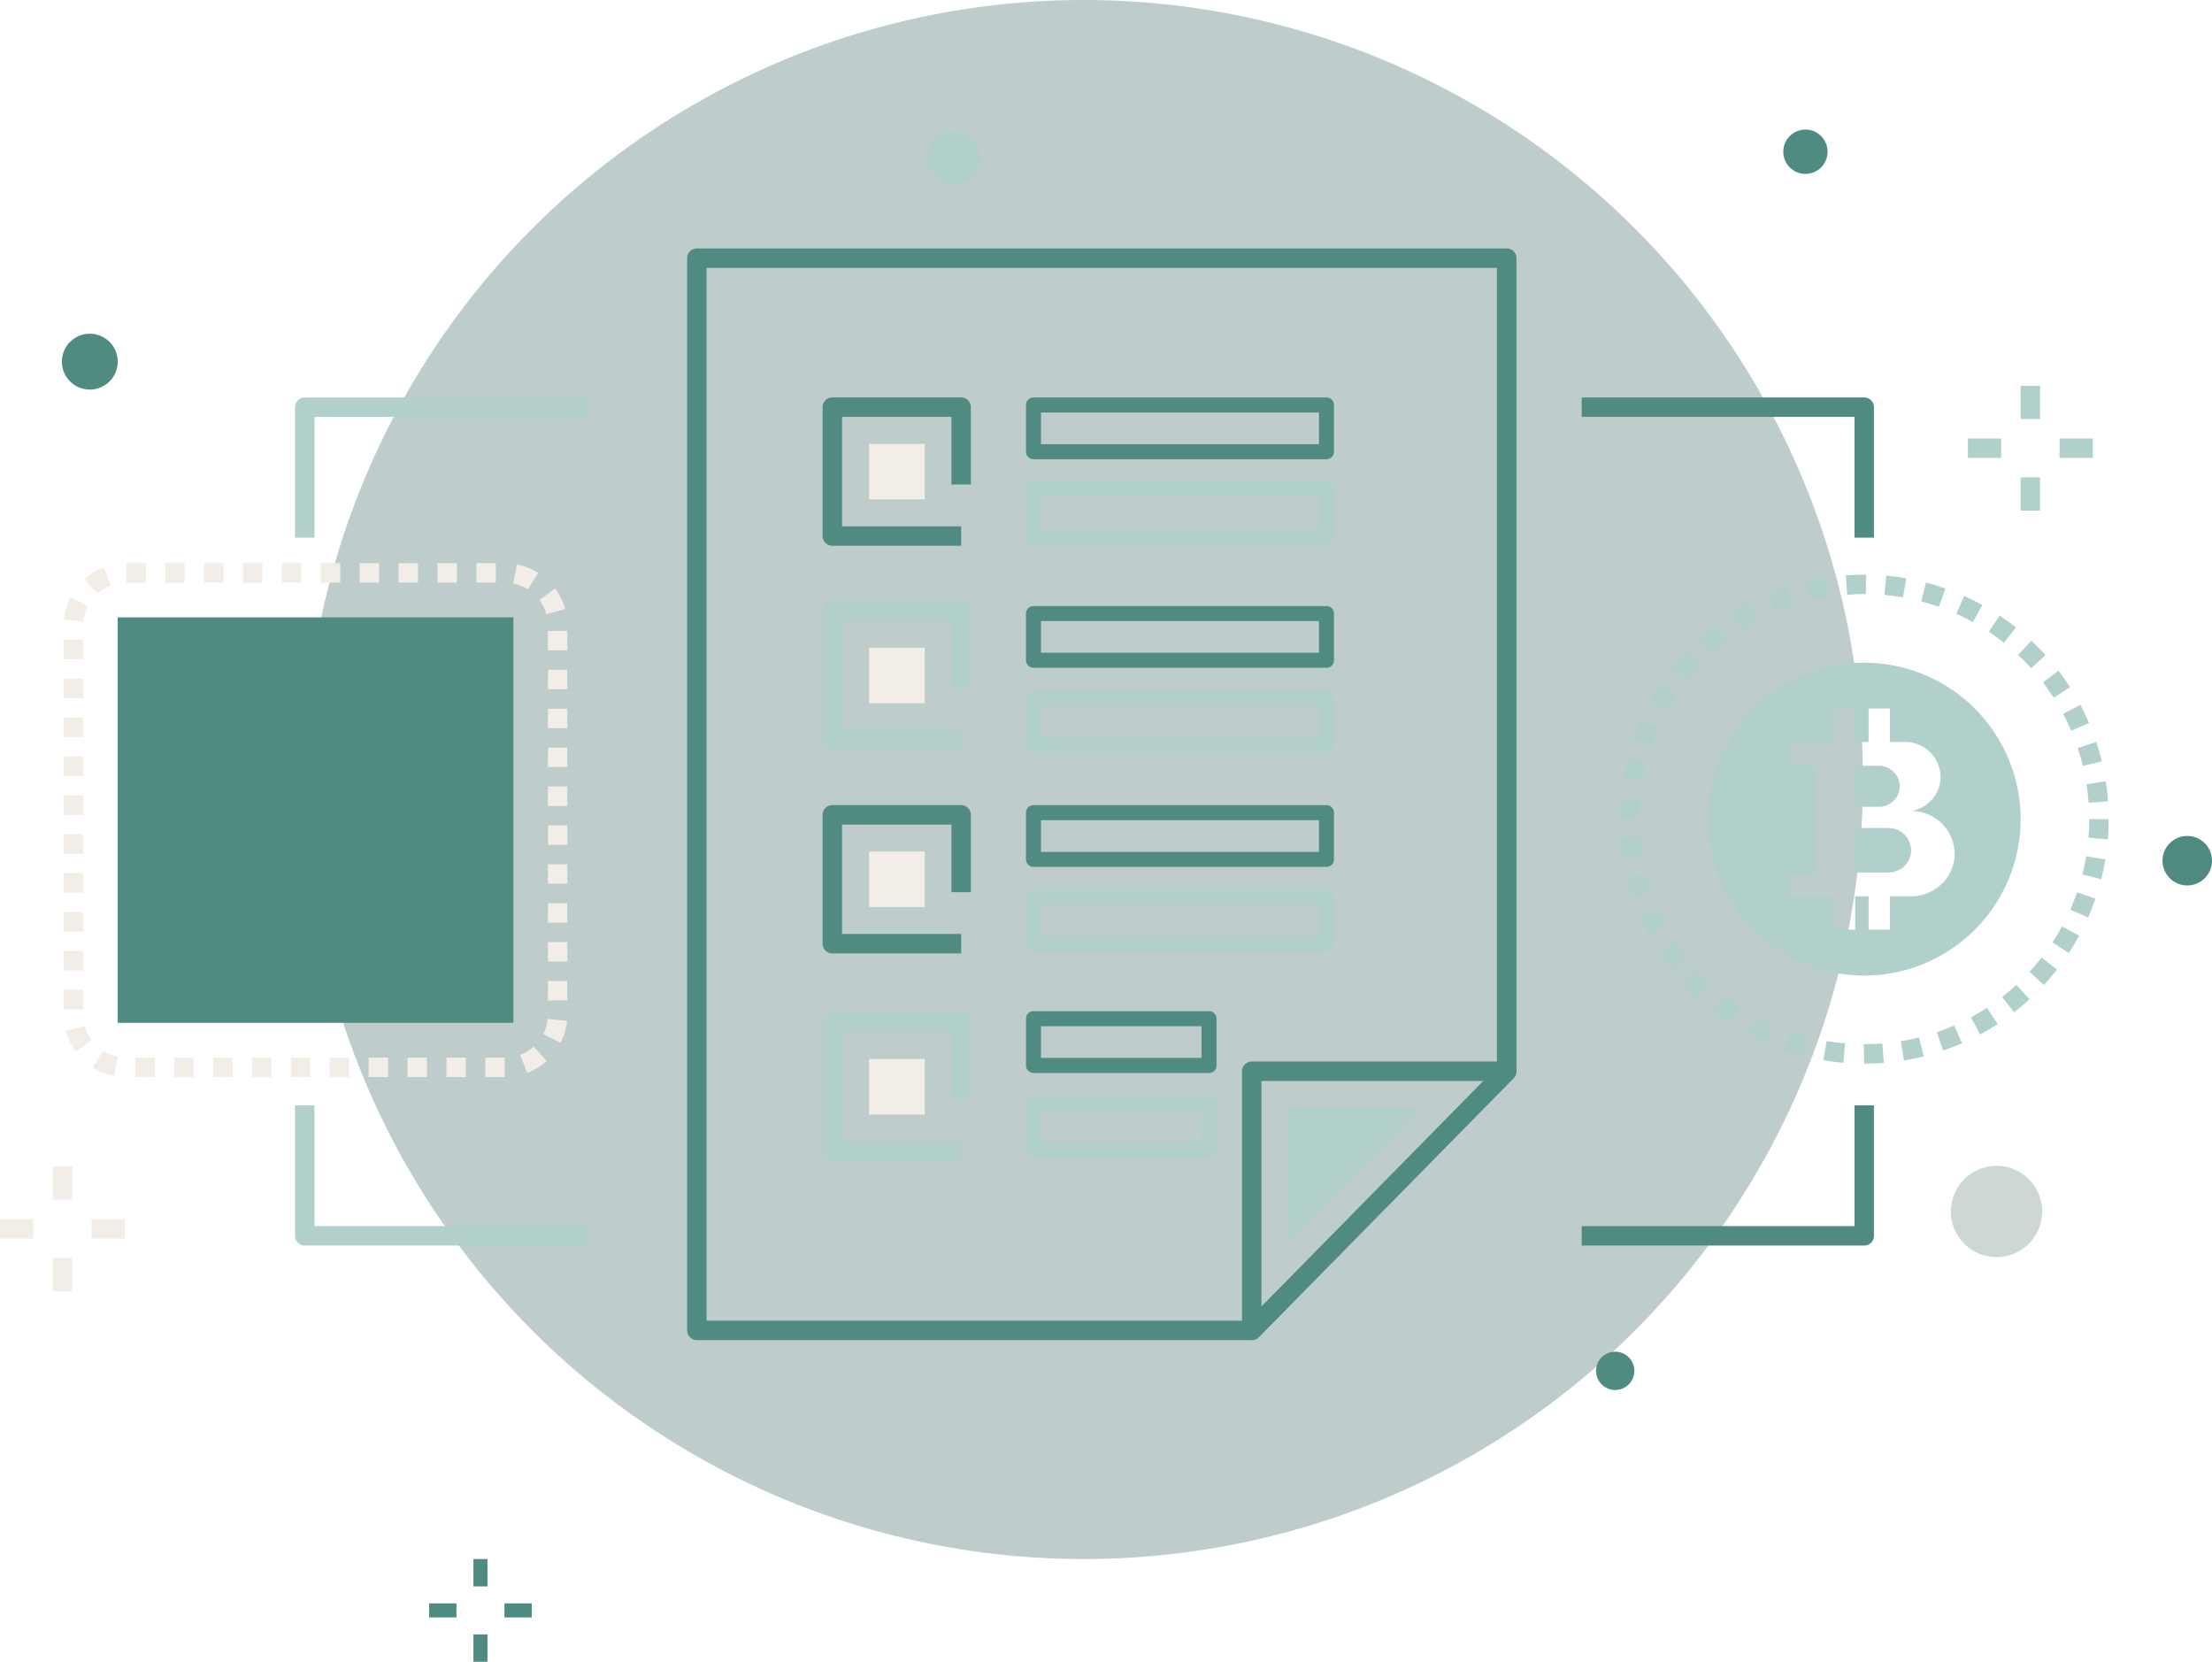 <svg xmlns="http://www.w3.org/2000/svg" width="286.027" height="214.833" viewBox="0 0 286.027 214.833">
  <g id="illustration" transform="translate(-44 -373)">
    <g id="background" transform="translate(0.063 150.001)">
      <circle id="Ellipse_1999" data-name="Ellipse 1999" cx="100.777" cy="100.777" r="100.777" transform="translate(83.279 222.999)" fill="#073b36" opacity="0.26"/>
      <path id="Path_25534" data-name="Path 25534" d="M122.53,21.4a5.9,5.9,0,1,0-5.9-5.9A5.9,5.9,0,0,0,122.53,21.4Z" transform="translate(179.572 364.115)" fill="#073b36" opacity="0.2"/>
      <g id="Group_41131" data-name="Group 41131" transform="translate(57.255 62.5)">
        <g id="Group_40642" data-name="Group 40642" transform="translate(47.898 362.053)">
          <g id="Group_40641" data-name="Group 40641">
            <rect id="Rectangle_7701" data-name="Rectangle 7701" width="1.822" height="3.536" fill="#508b82"/>
          </g>
        </g>
        <g id="Group_40644" data-name="Group 40644" transform="translate(47.898 371.796)">
          <g id="Group_40643" data-name="Group 40643" transform="translate(0 0)">
            <rect id="Rectangle_7702" data-name="Rectangle 7702" width="1.822" height="3.536" fill="#508b82"/>
          </g>
        </g>
        <g id="Group_40646" data-name="Group 40646" transform="translate(51.913 367.782)">
          <g id="Group_40645" data-name="Group 40645">
            <rect id="Rectangle_7703" data-name="Rectangle 7703" width="3.536" height="1.822" fill="#508b82"/>
          </g>
        </g>
        <g id="Group_40648" data-name="Group 40648" transform="translate(42.17 367.782)">
          <g id="Group_40647" data-name="Group 40647">
            <rect id="Rectangle_7704" data-name="Rectangle 7704" width="3.536" height="1.822" fill="#508b82"/>
          </g>
        </g>
      </g>
      <g id="Group_40650" data-name="Group 40650" transform="translate(51.937 266.141)">
        <g id="Group_40649" data-name="Group 40649">
          <circle id="Ellipse_2034" data-name="Ellipse 2034" cx="3.612" cy="3.612" r="3.612" fill="#508b82"/>
        </g>
      </g>
      <g id="Group_40652" data-name="Group 40652" transform="translate(65.527 320.894)">
        <g id="Group_40651" data-name="Group 40651">
          <circle id="Ellipse_2035" data-name="Ellipse 2035" cx="2.865" cy="2.865" r="2.865" fill="#508b82"/>
        </g>
      </g>
      <g id="Group_40656" data-name="Group 40656" transform="translate(323.563 331.07)">
        <g id="Group_40655" data-name="Group 40655">
          <circle id="Ellipse_2037" data-name="Ellipse 2037" cx="3.201" cy="3.201" r="3.201" fill="#508b82"/>
        </g>
      </g>
      <g id="Group_41157" data-name="Group 41157" transform="translate(274.527 239.751)">
        <g id="Group_40651-2" data-name="Group 40651">
          <circle id="Ellipse_2035-2" data-name="Ellipse 2035" cx="2.865" cy="2.865" r="2.865" fill="#508b82"/>
        </g>
      </g>
    </g>
    <g id="Group_54277" data-name="Group 54277" transform="translate(9.15 -39)">
      <g id="Group_53613" data-name="Group 53613" transform="translate(50.065 491.816)">
        <g id="Group_53612" data-name="Group 53612" transform="translate(0 0)">
          <rect id="Rectangle_9942" data-name="Rectangle 9942" width="51.17" height="52.413" fill="#508b82"/>
        </g>
      </g>
      <g id="Group_53632" data-name="Group 53632" transform="translate(41.663 562.793)">
        <g id="Group_53631" data-name="Group 53631" transform="translate(0 0)">
          <rect id="Rectangle_9947" data-name="Rectangle 9947" width="2.514" height="4.298" fill="#f2ede6"/>
        </g>
      </g>
      <g id="Group_53634" data-name="Group 53634" transform="translate(41.663 574.635)">
        <g id="Group_53633" data-name="Group 53633">
          <rect id="Rectangle_9948" data-name="Rectangle 9948" width="2.514" height="4.298" fill="#f2ede6"/>
        </g>
      </g>
      <g id="Group_53636" data-name="Group 53636" transform="translate(46.692 569.607)">
        <g id="Group_53635" data-name="Group 53635" transform="translate(0 0)">
          <rect id="Rectangle_9949" data-name="Rectangle 9949" width="4.298" height="2.514" fill="#f2ede6"/>
        </g>
      </g>
      <g id="Group_53638" data-name="Group 53638" transform="translate(34.85 569.607)">
        <g id="Group_53637" data-name="Group 53637" transform="translate(0 0)">
          <rect id="Rectangle_9950" data-name="Rectangle 9950" width="4.298" height="2.514" fill="#f2ede6"/>
        </g>
      </g>
      <g id="Group_54255" data-name="Group 54255">
        <g id="Group_53622" data-name="Group 53622" transform="translate(154.791 429)">
          <g id="Group_53621" data-name="Group 53621">
            <circle id="Ellipse_3337" data-name="Ellipse 3337" cx="3.388" cy="3.388" r="3.388" fill="#b2d0cb"/>
          </g>
        </g>
        <g id="Group_54254" data-name="Group 54254">
          <g id="Group_53624" data-name="Group 53624" transform="translate(296.132 461.875)">
            <g id="Group_53623" data-name="Group 53623" transform="translate(0 0)">
              <rect id="Rectangle_9943" data-name="Rectangle 9943" width="2.514" height="4.298" fill="#b2d0cb"/>
            </g>
          </g>
          <g id="Group_53626" data-name="Group 53626" transform="translate(296.132 473.716)">
            <g id="Group_53625" data-name="Group 53625">
              <rect id="Rectangle_9944" data-name="Rectangle 9944" width="2.514" height="4.298" fill="#b2d0cb"/>
            </g>
          </g>
          <g id="Group_53628" data-name="Group 53628" transform="translate(301.161 468.688)">
            <g id="Group_53627" data-name="Group 53627" transform="translate(0 0)">
              <rect id="Rectangle_9945" data-name="Rectangle 9945" width="4.298" height="2.514" fill="#b2d0cb"/>
            </g>
          </g>
          <g id="Group_53630" data-name="Group 53630" transform="translate(289.318 468.688)">
            <g id="Group_53629" data-name="Group 53629" transform="translate(0 0)">
              <rect id="Rectangle_9946" data-name="Rectangle 9946" width="4.298" height="2.514" fill="#b2d0cb"/>
            </g>
          </g>
        </g>
        <g id="Group_53642" data-name="Group 53642" transform="translate(241.229 586.748)">
          <g id="Group_53641" data-name="Group 53641">
            <circle id="Ellipse_3339" data-name="Ellipse 3339" cx="2.477" cy="2.477" r="2.477" fill="#508b82"/>
          </g>
        </g>
      </g>
      <g id="Group_53645" data-name="Group 53645" transform="translate(123.7 444.12)">
        <g id="Group_53644" data-name="Group 53644">
          <g id="Group_53643" data-name="Group 53643">
            <path id="Path_206287" data-name="Path 206287" d="M272.813,119.427H168.1a1.257,1.257,0,0,0-1.257,1.257V259.3a1.258,1.258,0,0,0,1.257,1.257h71.754a1.256,1.256,0,0,0,.9-.375l32.963-33.5a1.257,1.257,0,0,0,.361-.881V120.685A1.258,1.258,0,0,0,272.813,119.427Zm-1.257,105.857-32.231,32.76h-69.97v-136.1h102.2V225.284Z" transform="translate(-166.84 -119.427)" fill="#508b82"/>
          </g>
        </g>
      </g>
      <g id="Group_53647" data-name="Group 53647" transform="translate(141.216 463.383)">
        <g id="Group_53646" data-name="Group 53646">
          <path id="Path_206288" data-name="Path 206288" d="M218.9,166.854v-10a1.258,1.258,0,0,0-1.257-1.257H200.988a1.257,1.257,0,0,0-1.257,1.257v16.66a1.257,1.257,0,0,0,1.257,1.257h16.659V172.26h-15.4V158.114h14.146v8.739H218.9Z" transform="translate(-199.731 -155.6)" fill="#508b82"/>
        </g>
      </g>
      <g id="Group_53649" data-name="Group 53649" transform="translate(141.216 489.737)">
        <g id="Group_53648" data-name="Group 53648">
          <path id="Path_206289" data-name="Path 206289" d="M218.9,216.338v-10a1.257,1.257,0,0,0-1.257-1.257H200.988a1.257,1.257,0,0,0-1.257,1.257V223a1.257,1.257,0,0,0,1.257,1.257h16.659v-2.514h-15.4V207.6h14.146v8.739H218.9Z" transform="translate(-199.731 -205.085)" fill="#b2d0cb"/>
        </g>
      </g>
      <g id="Group_53651" data-name="Group 53651" transform="translate(141.216 516.089)">
        <g id="Group_53650" data-name="Group 53650">
          <path id="Path_206290" data-name="Path 206290" d="M218.9,265.822v-10a1.257,1.257,0,0,0-1.257-1.257H200.988a1.257,1.257,0,0,0-1.257,1.257v16.66a1.258,1.258,0,0,0,1.257,1.257h16.659v-2.514h-15.4V257.083h14.146v8.739Z" transform="translate(-199.731 -254.569)" fill="#508b82"/>
        </g>
      </g>
      <g id="Group_53659" data-name="Group 53659" transform="translate(147.214 469.381)">
        <g id="Group_53658" data-name="Group 53658" transform="translate(0 0)">
          <rect id="Rectangle_9954" data-name="Rectangle 9954" width="7.216" height="7.179" fill="#f2ede6"/>
        </g>
      </g>
      <g id="Group_53661" data-name="Group 53661" transform="translate(147.214 495.734)">
        <g id="Group_53660" data-name="Group 53660" transform="translate(0 0)">
          <rect id="Rectangle_9955" data-name="Rectangle 9955" width="7.216" height="7.179" fill="#f2ede6"/>
        </g>
      </g>
      <g id="Group_53663" data-name="Group 53663" transform="translate(147.214 522.087)">
        <g id="Group_53662" data-name="Group 53662" transform="translate(0 0)">
          <rect id="Rectangle_9956" data-name="Rectangle 9956" width="7.216" height="7.179" fill="#f2ede6"/>
        </g>
      </g>
      <g id="Group_53665" data-name="Group 53665" transform="translate(141.216 542.91)">
        <g id="Group_53664" data-name="Group 53664" transform="translate(0 0)">
          <path id="Path_206291" data-name="Path 206291" d="M218.9,316.185v-10a1.258,1.258,0,0,0-1.257-1.257H200.988a1.257,1.257,0,0,0-1.257,1.257v16.659a1.257,1.257,0,0,0,1.257,1.257h16.659v-2.514h-15.4V307.446h14.146v8.738H218.9Z" transform="translate(-199.731 -304.932)" fill="#b2d0cb"/>
        </g>
      </g>
      <g id="Group_53669" data-name="Group 53669" transform="translate(147.214 548.908)">
        <g id="Group_53668" data-name="Group 53668">
          <rect id="Rectangle_9958" data-name="Rectangle 9958" width="7.216" height="7.179" fill="#f2ede6"/>
        </g>
      </g>
      <g id="Group_53672" data-name="Group 53672" transform="translate(195.451 549.234)">
        <g id="Group_53671" data-name="Group 53671">
          <g id="Group_53670" data-name="Group 53670">
            <path id="Path_206292" data-name="Path 206292" d="M336.955,317.578a1.258,1.258,0,0,0-1.159-.771H302.828a1.257,1.257,0,0,0-1.257,1.257v33.5a1.257,1.257,0,0,0,.781,1.163,1.241,1.241,0,0,0,.476.094,1.254,1.254,0,0,0,.9-.376l32.967-33.5A1.257,1.257,0,0,0,336.955,317.578Zm-32.87,30.92V319.322h28.71Z" transform="translate(-301.571 -316.807)" fill="#508b82"/>
          </g>
        </g>
      </g>
      <g id="Group_53674" data-name="Group 53674" transform="translate(201.448 555.232)">
        <g id="Group_53673" data-name="Group 53673">
          <path id="Path_206293" data-name="Path 206293" d="M312.832,328.07v17.188l16.913-17.188Z" transform="translate(-312.832 -328.07)" fill="#b2d0cb"/>
        </g>
      </g>
      <g id="Group_53676" data-name="Group 53676" transform="translate(239.372 463.384)">
        <g id="Group_53675" data-name="Group 53675">
          <path id="Path_206294" data-name="Path 206294" d="M420.578,155.6H384.045v2.514h35.276v15.608h2.514V156.858A1.256,1.256,0,0,0,420.578,155.6Z" transform="translate(-384.045 -155.601)" fill="#508b82"/>
        </g>
      </g>
      <g id="Group_53678" data-name="Group 53678" transform="translate(239.373 554.902)">
        <g id="Group_53677" data-name="Group 53677" transform="translate(0 0)">
          <path id="Path_206295" data-name="Path 206295" d="M419.322,327.452v15.608H384.046v2.514h36.533a1.257,1.257,0,0,0,1.257-1.257V327.451h-2.515Z" transform="translate(-384.046 -327.451)" fill="#508b82"/>
        </g>
      </g>
      <g id="Group_53680" data-name="Group 53680" transform="translate(73 463.384)">
        <g id="Group_53679" data-name="Group 53679">
          <path id="Path_206296" data-name="Path 206296" d="M72.894,155.6a1.257,1.257,0,0,0-1.257,1.257v16.865h2.514V158.116h35.277V155.6H72.894Z" transform="translate(-71.637 -155.601)" fill="#b2d0cb"/>
        </g>
      </g>
      <g id="Group_53682" data-name="Group 53682" transform="translate(73 554.903)">
        <g id="Group_53681" data-name="Group 53681" transform="translate(0 0)">
          <path id="Path_206297" data-name="Path 206297" d="M74.151,343.06V327.452H71.637v16.865a1.258,1.258,0,0,0,1.257,1.257h36.533V343.06H74.151Z" transform="translate(-71.637 -327.452)" fill="#b2d0cb"/>
        </g>
      </g>
      <g id="Group_53716" data-name="Group 53716" transform="translate(244.299 486.289)">
        <g id="Group_53715" data-name="Group 53715">
          <g id="Group_53714" data-name="Group 53714">
            <path id="Path_206307" data-name="Path 206307" d="M400.636,214.163l-2.1-1.388c-.479.724-.935,1.476-1.354,2.239l2.2,1.211C399.775,215.524,400.194,214.83,400.636,214.163ZM395.9,232.488l-2.507.193c.068.871.171,1.744.309,2.6l2.482-.4C396.053,234.094,395.957,233.289,395.9,232.488Zm2.422-14.1-2.3-1.023c-.355.795-.679,1.614-.965,2.435l2.374.828C397.692,219.869,397.991,219.115,398.317,218.383Zm-1.588,4.545-2.435-.627c-.217.844-.4,1.7-.547,2.558l2.478.424C396.36,224.5,396.53,223.706,396.729,222.928Zm-.811,4.743-2.5-.218c-.075.86-.115,1.739-.119,2.612l2.514.011C395.812,229.273,395.85,228.464,395.919,227.672Zm4.558,18.361-2.109,1.368c.472.727.982,1.446,1.514,2.134L401.87,248C401.38,247.364,400.911,246.7,400.476,246.033Zm2.945,3.809-1.856,1.7c.587.642,1.208,1.267,1.844,1.857l1.709-1.843C404.532,251.008,403.961,250.433,403.421,249.842Zm-5.22-8.048-2.306,1c.346.8.73,1.589,1.141,2.354l2.215-1.189C398.873,243.256,398.52,242.527,398.2,241.794Zm-1.541-4.555-2.441.6c.208.842.455,1.688.734,2.512l2.382-.805C397.079,238.791,396.852,238.013,396.66,237.239Zm56.519-13.9,2.443-.593c-.2-.843-.447-1.689-.722-2.516l-2.385.794C452.767,221.784,452.991,222.563,453.179,223.339Zm-1.519-4.564,2.311-.988c-.341-.8-.721-1.591-1.128-2.36l-2.221,1.179C451,217.311,451.345,218.042,451.66,218.774Zm-48.041-8.39-1.839-1.714c-.6.639-1.168,1.306-1.7,1.985l1.974,1.558C402.543,211.588,403.07,210.972,403.619,210.384Zm42.861.319,1.864-1.688c-.586-.647-1.2-1.274-1.834-1.866l-1.72,1.835C445.372,209.529,445.94,210.108,446.48,210.7Zm7.441,17.391,2.508-.182c-.063-.87-.162-1.744-.3-2.6l-2.484.388C453.771,226.487,453.863,227.293,453.921,228.094Zm-48.272-22.942c-.685.526-1.359,1.091-2.007,1.679l1.691,1.861c.6-.542,1.217-1.062,1.847-1.546ZM435.4,200.4c-.819-.288-1.66-.546-2.5-.765l-.635,2.432c.775.2,1.549.439,2.3.7Zm4.775,2.142c-.758-.42-1.546-.814-2.341-1.171l-1.03,2.293c.732.329,1.458.692,2.156,1.077Zm4.353,2.9c-.681-.539-1.392-1.057-2.115-1.54l-1.4,2.092c.666.444,1.322.921,1.949,1.418Zm4.878,9.086,2.116-1.359c-.469-.73-.975-1.45-1.5-2.141l-2,1.529C448.509,213.191,448.974,213.854,449.405,214.526Zm-6.669,38.684,1.543,1.984c.689-.536,1.361-1.1,2-1.689l-1.7-1.851C443.99,252.192,443.372,252.715,442.736,253.21Zm-4.03,2.628,1.194,2.213c.762-.411,1.518-.861,2.248-1.337l-1.373-2.107C440.1,255.046,439.406,255.46,438.706,255.838Zm7.577-5.885,1.848,1.706c.587-.637,1.158-1.308,1.694-1.994l-1.981-1.549C447.349,248.748,446.825,249.365,446.283,249.952ZM434.3,257.764l.81,2.38c.819-.279,1.64-.6,2.439-.946l-1.007-2.3C435.807,257.215,435.052,257.508,434.3,257.764Zm14.948-11.607,2.1,1.38c.478-.729.93-1.484,1.344-2.247l-2.209-1.2C450.1,244.791,449.687,245.486,449.248,246.157Zm3.863-8.781,2.438.616c.213-.846.393-1.706.535-2.562l-2.481-.411C453.473,235.805,453.307,236.6,453.111,237.376ZM454,230.22c0,.8-.033,1.615-.1,2.406l2.506.206c.07-.86.107-1.739.107-2.613H454Zm-2.451,11.706,2.3,1.013c.35-.8.671-1.617.954-2.44l-2.377-.817C452.163,240.439,451.868,241.195,451.546,241.926ZM405.4,255.094c.68.535,1.394,1.049,2.123,1.531l1.385-2.1c-.671-.443-1.329-.918-1.954-1.409Zm24.233,3.838.405,2.482c.862-.141,1.724-.318,2.563-.529l-.61-2.439C431.217,258.638,430.424,258.8,429.631,258.931Zm-19.866-.956c.763.416,1.553.807,2.349,1.159l1.018-2.3c-.732-.324-1.458-.683-2.16-1.067Zm4.786,2.121c.821.284,1.664.537,2.506.752l.623-2.436c-.774-.2-1.55-.431-2.307-.693Zm.29-59.849c-.826.277-1.648.593-2.443.936l1,2.308c.732-.315,1.487-.6,2.247-.86Zm-4.8,2.071c-.771.412-1.529.858-2.254,1.327l1.364,2.112c.667-.43,1.366-.841,2.076-1.222Zm15.071-1.191.028-2.514H424.9c-.795,0-1.6.029-2.384.088l.187,2.508c.725-.054,1.464-.082,2.2-.082Zm-.282,58.188.073,2.514h.031c.83,0,1.673-.034,2.507-.1l-.2-2.506C426.463,259.284,425.675,259.294,424.829,259.315Zm5.511-60.236c-.85-.148-1.723-.262-2.595-.34l-.224,2.5c.8.072,1.606.177,2.388.313Zm-10.721,62.311c.859.144,1.732.253,2.595.327l.212-2.506c-.795-.067-1.6-.169-2.391-.3Zm.3-62.387c-.854.134-1.717.308-2.566.516l.6,2.442c.782-.192,1.575-.351,2.359-.474Z" transform="translate(-393.295 -198.612)" fill="#b2d0cb"/>
          </g>
        </g>
      </g>
      <g id="Group_53719" data-name="Group 53719" transform="translate(43.084 484.803)">
        <g id="Group_53718" data-name="Group 53718" transform="translate(0 0)">
          <g id="Group_53717" data-name="Group 53717">
            <path id="Path_206308" data-name="Path 206308" d="M26.08,195.821H23.566v2.514H26.08ZM24.725,262.26h2.514v-2.514H24.725Zm-8.968-5.928a8.033,8.033,0,0,0,1.3,2.658l2.017-1.5a5.552,5.552,0,0,1-.9-1.83Zm15.352-60.511H28.595v2.514h2.514ZM19.226,261a8.037,8.037,0,0,0,2.748,1.1l.491-2.465a5.52,5.52,0,0,1-1.892-.759Zm16.912-65.182H33.623v2.514h2.514ZM39.81,262.26h2.514v-2.514H39.81Zm1.356-66.439H38.651v2.514h2.514ZM34.781,262.26H37.3v-2.514H34.781Zm-5.028,0h2.514v-2.514H29.753ZM17.976,250.99H15.462V253.5h2.514Zm.6-49.6-2.241-1.141A8.018,8.018,0,0,0,15.5,203.1l2.5.253A5.51,5.51,0,0,1,18.579,201.394Zm-.6,4.34H15.462v2.514h2.514Zm0,5.028H15.462v2.514h2.514Zm28.218-14.942H43.68v2.514h2.514ZM80.3,201.754a8.028,8.028,0,0,0-1.3-2.659l-2.018,1.5a5.527,5.527,0,0,1,.9,1.83ZM21.558,198.7l-.9-2.347a8.048,8.048,0,0,0-2.522,1.549l1.685,1.866A5.544,5.544,0,0,1,21.558,198.7ZM17.976,220.82H15.462v2.514h2.514Zm0,10.057H15.462v2.514h2.514Zm0,5.028H15.462v2.514h2.514Zm0,10.057H15.462v2.514h2.514Zm0-20.113H15.462v2.514h2.514Zm0-10.057H15.462v2.514h2.514Zm0,25.142H15.462v2.514h2.514Zm60.1,6.389h2.514v-2.514H78.08Zm0-15.086h2.514v-2.514H78.08Zm0,5.028h2.514v-2.514H78.08Zm-33.241,25h2.514v-2.514H44.838Zm29.654-2.882.9,2.347a8.054,8.054,0,0,0,2.521-1.547l-1.683-1.868A5.549,5.549,0,0,1,74.493,259.378Zm2.982-2.688,2.24,1.141a8.026,8.026,0,0,0,.836-2.841l-2.5-.255A5.522,5.522,0,0,1,77.475,256.69Zm.6-4.34h2.514v-2.514H78.08Zm0-40.228h2.514v-2.514H78.08Zm0-7.542v2.514h2.514V204.58Zm0,17.6h2.514v-2.514H78.08Zm0-5.028h2.514v-2.514H78.08Zm0,10.057h2.514v-2.514H78.08Zm0,15.085h2.514v-2.514H78.08Zm-1.244-45.212a8.024,8.024,0,0,0-2.749-1.1l-.491,2.465a5.526,5.526,0,0,1,1.891.759Zm-15.556-1.261H58.765v2.514h2.514ZM54.9,262.26h2.514v-2.514H54.9Zm-5.029,0H52.38v-2.514H49.866Zm1.356-66.439H48.708v2.514h2.514Zm5.029,0H53.737v2.514h2.514ZM69.98,262.26h2.514v-2.514H69.98Zm1.356-66.439H68.822v2.514h2.514Zm-5.028,0H63.793v2.514h2.514ZM59.923,262.26h2.514v-2.514H59.923Zm5.028,0h2.514v-2.514H64.952Z" transform="translate(-15.462 -195.821)" fill="#f2ede6"/>
          </g>
        </g>
      </g>
      <g id="Group_53164" data-name="Group 53164" transform="translate(255.683 497.673)">
        <g id="Group_53158" data-name="Group 53158" transform="translate(19.055 13.322)">
          <g id="Group_53157" data-name="Group 53157" transform="translate(0 0)">
            <path id="Path_206153" data-name="Path 206153" d="M274.8,242.049h-3.04v5.313h3.04a2.753,2.753,0,0,0,1.931-.778,2.614,2.614,0,0,0,.8-1.875A2.7,2.7,0,0,0,274.8,242.049Z" transform="translate(-271.764 -242.049)" fill="#b2d0cb"/>
          </g>
        </g>
        <g id="Group_53160" data-name="Group 53160" transform="translate(19.055 21.372)">
          <g id="Group_53159" data-name="Group 53159">
            <path id="Path_206154" data-name="Path 206154" d="M276.046,266.213h-4.282v5.755h4.282a2.978,2.978,0,0,0,2.088-.845A2.816,2.816,0,0,0,279,269.09,2.919,2.919,0,0,0,276.046,266.213Z" transform="translate(-271.764 -266.213)" fill="#b2d0cb"/>
          </g>
        </g>
        <g id="Group_53163" data-name="Group 53163" transform="translate(0)">
          <g id="Group_53162" data-name="Group 53162" transform="translate(0 0)">
            <g id="Group_53161" data-name="Group 53161">
              <path id="Path_206155" data-name="Path 206155" d="M221.063,188.321a20.224,20.224,0,1,0,20.225,20.225A20.249,20.249,0,0,0,221.063,188.321ZM231.1,216.908a5.71,5.71,0,0,1-4,1.612h-2.709v4.316h-2.76V218.52h-1.741v4.316h-2.754V218.56h-5.592v-2.894h2.066a1.1,1.1,0,0,0,1.276-1.215V202.679a1.1,1.1,0,0,0-1.276-1.215h-2.066V198.57h5.592v-4.316h2.754v4.316h1.741v-4.316h2.76v4.316h1.92a4.569,4.569,0,0,1,4.624,4.506,4.427,4.427,0,0,1-1.355,3.185,4.694,4.694,0,0,1-2.418,1.243,5.58,5.58,0,0,1,5.592,5.508A5.416,5.416,0,0,1,231.1,216.908Z" transform="translate(-200.838 -188.321)" fill="#b2d0cb"/>
            </g>
          </g>
        </g>
      </g>
      <g id="Group_52314" data-name="Group 52314" transform="translate(167.517 463.384)">
        <g id="Group_52313" data-name="Group 52313">
          <g id="Group_52312" data-name="Group 52312">
            <path id="Path_205944" data-name="Path 205944" d="M413.69,211.972H375.805a.971.971,0,0,0-.97.97v6.045a.971.971,0,0,0,.97.97H413.69a.971.971,0,0,0,.97-.97v-6.045A.971.971,0,0,0,413.69,211.972Zm-.971,6.044H376.776v-4.1h35.944Z" transform="translate(-374.835 -211.972)" fill="#508b82"/>
          </g>
        </g>
      </g>
      <g id="Group_52317" data-name="Group 52317" transform="translate(167.517 474.307)">
        <g id="Group_52316" data-name="Group 52316" transform="translate(0 0)">
          <g id="Group_52315" data-name="Group 52315">
            <path id="Path_205945" data-name="Path 205945" d="M413.69,235.08H375.805a.971.971,0,0,0-.97.97v6.044a.971.971,0,0,0,.97.97H413.69a.971.971,0,0,0,.97-.97V236.05A.971.971,0,0,0,413.69,235.08Zm-.971,6.044H376.776v-4.1h35.944Z" transform="translate(-374.835 -235.08)" fill="#b2d0cb"/>
          </g>
        </g>
      </g>
      <g id="Group_52332" data-name="Group 52332" transform="translate(167.517 490.346)">
        <g id="Group_52331" data-name="Group 52331" transform="translate(0 0)">
          <g id="Group_52330" data-name="Group 52330">
            <path id="Path_205950" data-name="Path 205950" d="M413.69,257.772H375.805a.971.971,0,0,0-.97.97v6.044a.971.971,0,0,0,.97.97H413.69a.971.971,0,0,0,.97-.97v-6.044A.971.971,0,0,0,413.69,257.772Zm-.971,6.044H376.776v-4.1h35.944Z" transform="translate(-374.835 -257.772)" fill="#508b82"/>
          </g>
        </g>
      </g>
      <g id="Group_52335" data-name="Group 52335" transform="translate(167.517 501.27)">
        <g id="Group_52334" data-name="Group 52334">
          <g id="Group_52333" data-name="Group 52333">
            <path id="Path_205951" data-name="Path 205951" d="M413.69,280.88H375.805a.971.971,0,0,0-.97.97V287.9a.971.971,0,0,0,.97.97H413.69a.971.971,0,0,0,.97-.97V281.85A.971.971,0,0,0,413.69,280.88Zm-.971,6.044H376.776v-4.1h35.944Z" transform="translate(-374.835 -280.88)" fill="#b2d0cb"/>
          </g>
        </g>
      </g>
      <g id="Group_54236" data-name="Group 54236" transform="translate(167.517 516.089)">
        <g id="Group_52331-2" data-name="Group 52331" transform="translate(0 0)">
          <g id="Group_52330-2" data-name="Group 52330">
            <path id="Path_205950-2" data-name="Path 205950" d="M413.69,257.772H375.805a.971.971,0,0,0-.97.97v6.044a.971.971,0,0,0,.97.97H413.69a.971.971,0,0,0,.97-.97v-6.044A.971.971,0,0,0,413.69,257.772Zm-.971,6.044H376.776v-4.1h35.944Z" transform="translate(-374.835 -257.772)" fill="#508b82"/>
          </g>
        </g>
      </g>
      <g id="Group_54237" data-name="Group 54237" transform="translate(167.517 527.013)">
        <g id="Group_52333-2" data-name="Group 52333">
          <path id="Path_205951-2" data-name="Path 205951" d="M413.69,280.88H375.805a.971.971,0,0,0-.97.97V287.9a.971.971,0,0,0,.97.97H413.69a.971.971,0,0,0,.97-.97V281.85A.971.971,0,0,0,413.69,280.88Zm-.971,6.044H376.776v-4.1h35.944Z" transform="translate(-374.835 -280.88)" fill="#b2d0cb"/>
        </g>
      </g>
      <g id="Group_54238" data-name="Group 54238" transform="translate(167.517 542.725)">
        <g id="Group_52331-3" data-name="Group 52331" transform="translate(0 0)">
          <g id="Group_52330-3" data-name="Group 52330">
            <path id="Path_205950-3" data-name="Path 205950" d="M398.507,257.772h-22.7a.971.971,0,0,0-.97.97v6.044a.971.971,0,0,0,.97.97h22.7a.971.971,0,0,0,.97-.97v-6.044A.971.971,0,0,0,398.507,257.772Zm-.971,6.044H376.776v-4.1h20.761Z" transform="translate(-374.835 -257.772)" fill="#508b82"/>
          </g>
        </g>
      </g>
      <g id="Group_54239" data-name="Group 54239" transform="translate(167.517 553.649)">
        <g id="Group_52333-3" data-name="Group 52333">
          <path id="Path_205951-3" data-name="Path 205951" d="M398.507,280.88h-22.7a.971.971,0,0,0-.97.97V287.9a.971.971,0,0,0,.97.97h22.7a.971.971,0,0,0,.97-.97V281.85A.971.971,0,0,0,398.507,280.88Zm-.971,6.044H376.776v-4.1h20.761Z" transform="translate(-374.835 -280.88)" fill="#b2d0cb"/>
        </g>
      </g>
    </g>
  </g>
</svg>
